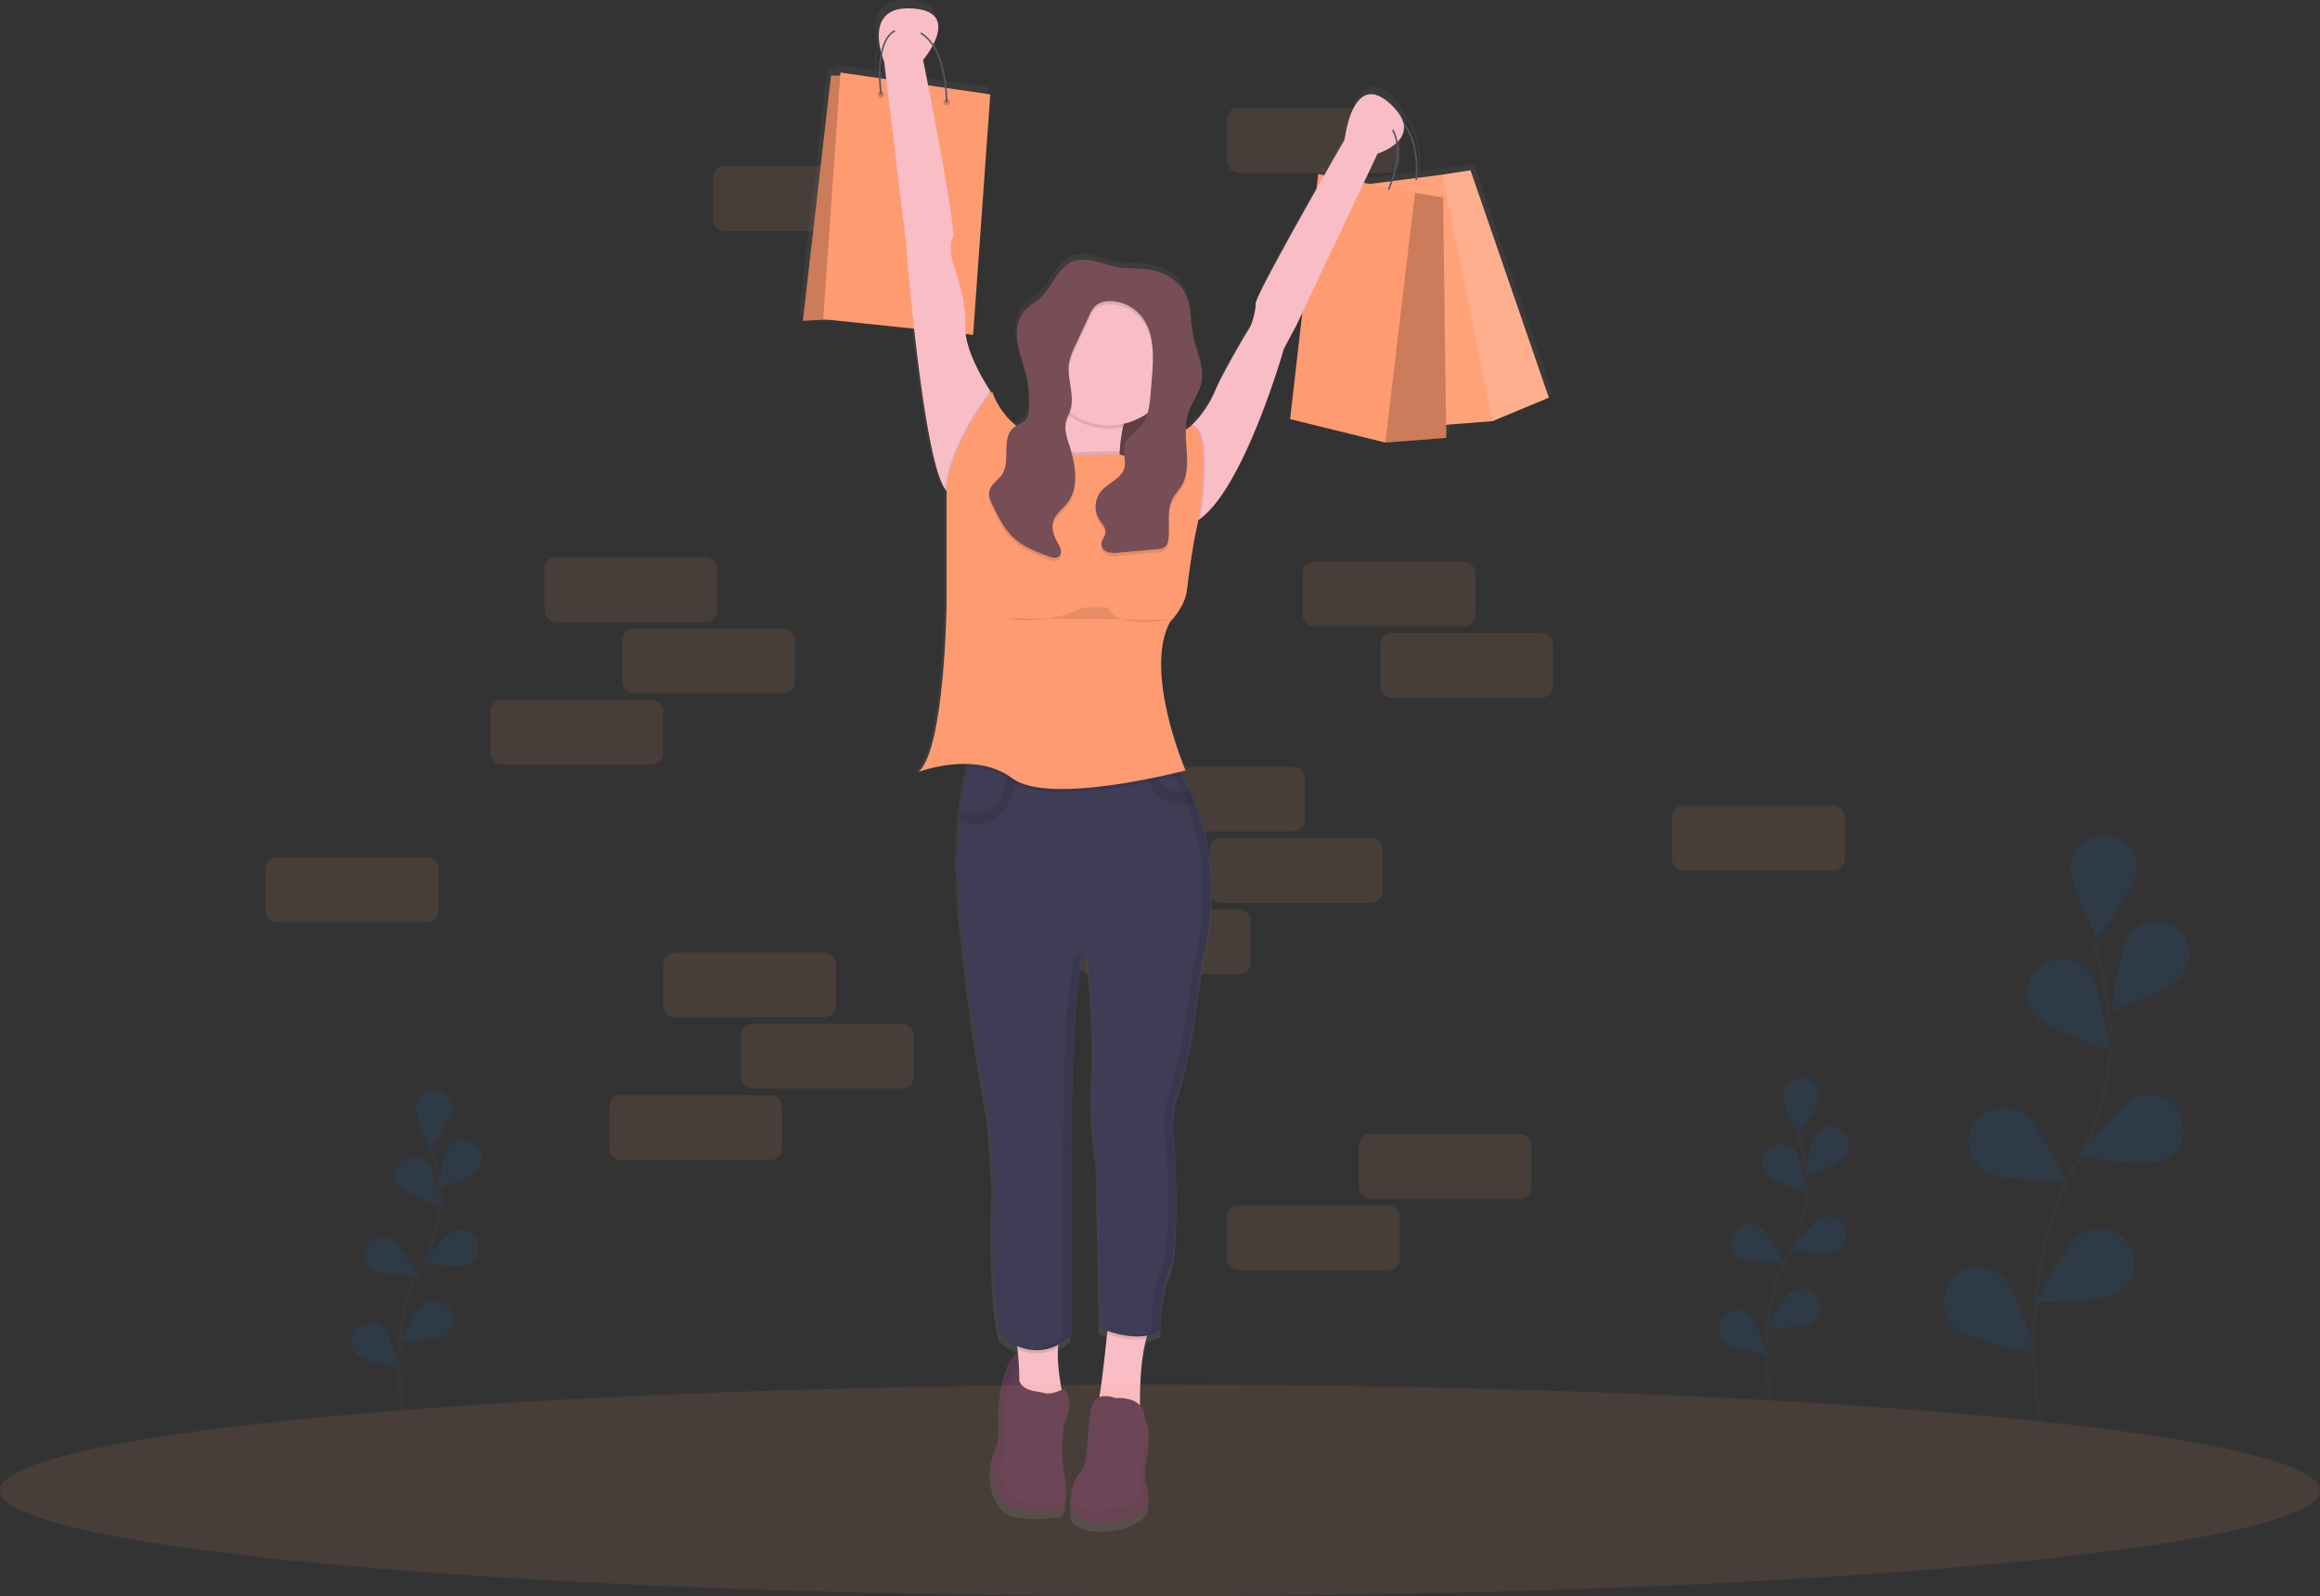 <svg id="c9533a1a-3341-4132-b58a-1916f0ec6876" xmlns="http://www.w3.org/2000/svg" xmlns:xlink="http://www.w3.org/1999/xlink" viewBox="0 0 1074 739"><rect x="0" y="0" width="1074" height="739" fill="#333333" stroke="none"/><defs><style>.cls-1,.cls-3{fill:#ff9b71;}.cls-1,.cls-12,.cls-14{opacity:0.1;}.cls-1,.cls-10,.cls-12,.cls-4,.cls-5,.cls-8{isolation:isolate;}.cls-2{fill:url(#linear-gradient);}.cls-4,.cls-5{fill:#fff;}.cls-4,.cls-8{opacity:0.2;}.cls-5{opacity:0.07;}.cls-6{fill:#535461;}.cls-7{fill:#774e55;}.cls-9{fill:#5c3d53;}.cls-10{opacity:0.05;}.cls-11{fill:#f8bdc5;}.cls-13{fill:#3f3d56;}.cls-15{fill:none;stroke:#535461;stroke-miterlimit:10;stroke-width:2px;}.cls-16{fill:#0081ff;}</style><linearGradient id="linear-gradient" x1="607.35" y1="-50.65" x2="607.35" y2="658.58" gradientTransform="matrix(1, 0, 0, -1, -63, 658.5)" gradientUnits="userSpaceOnUse"><stop offset="0" stop-color="gray" stop-opacity="0.25"/><stop offset="0.54" stop-color="gray" stop-opacity="0.12"/><stop offset="1" stop-color="gray" stop-opacity="0.1"/></linearGradient></defs><title>Artboard 1</title><rect class="cls-1" x="330" y="77" width="80" height="30" rx="5.17" ry="5.17"/><rect class="cls-1" x="568" y="50" width="80" height="30" rx="5.17" ry="5.17"/><rect class="cls-1" x="524" y="355" width="80" height="30" rx="5.17" ry="5.17"/><rect class="cls-1" x="560" y="388" width="80" height="30" rx="5.17" ry="5.17"/><rect class="cls-1" x="774" y="373" width="80" height="30" rx="5.17" ry="5.17"/><rect class="cls-1" x="123" y="397" width="80" height="30" rx="5.17" ry="5.17"/><rect class="cls-1" x="499" y="421" width="80" height="30" rx="5.17" ry="5.17"/><path class="cls-2" d="M718.91,182.21,682.25,75.79l-13.18,2-11.8,1.51c.3-4,.82-18.36-6.5-25.89-.71-2.58-2.58-5.51-6.18-8.81C627.05,28.52,623.4,61.41,623.4,61.41s-4,6.94-9.51,16.64L611,77.5l-.82,7.16c-12.2,21.57-28.41,50.76-28.41,53.5,0,4.39-2.19,10.23-2.19,10.23s-12.42,20.46-16.81,30.7a49.09,49.09,0,0,1-11,16.08s-1.06.81-2.8,2a25,25,0,0,1,1-5.71c1.6-5.23,5.32-9.71,6.31-15.09a17.62,17.62,0,0,0,.26-3.91c.23-6.31-2.84-12.52-4.12-18.83-1.49-7.31-.69-15.36-4.59-21.71-3-4.85-8.32-7.87-13.85-9.26-5.08-1.27-10.08-.82-15.2-1.36-4.7-.5-9.19-2.58-13.89-3.35a17.93,17.93,0,0,0-7.62,0c-8,2.19-10.44,12.21-16.58,17.72-2.21,2-4.92,3.38-6.92,5.57-2.91,3.19-3.92,7.64-3.77,12a25.56,25.56,0,0,0,.26,4.37c.76,5.23,2.78,10.18,4,15.31a53,53,0,0,1,1.49,11.59c0,.88,0,1.76-.08,2.63a9.23,9.23,0,0,1-1.35,5c-1.11,1.53-2.94,2.27-4.57,3.25A35.45,35.45,0,0,1,458.23,179s-.27.34-.73,1v-1s-10-14.68-11.52-26.67l3.48.36,8-112.55-20.43-3c-.57-5.81-2.12-14.24-6.23-20.39C434.23,10,436,.89,420.92,0c-17.6-1.07-16.52,12.64-14.65,20.14a50.45,50.45,0,0,0-1,12.45l-18-2.62-.1,1.46h-4.28l-13.1,114.82,11.16-.56,40.9,4.26c3.27,29.73,8.41,66.47,14.51,75.13a7.39,7.39,0,0,0,.67.83V278.5s-.73,68-13.16,78.93a65,65,0,0,1,23.78-3.73q-.21.68-.42,1.44a127.58,127.58,0,0,0-3.79,20.48q-.26,2.29-.47,4.78a257.87,257.87,0,0,0,.63,45.73c5.12,54.08,13.16,92.82,13.16,92.82L459,550.39s-2.19,53.35,3.65,70.89a26.47,26.47,0,0,0,7.48,4.85c0,.5.11,1,.16,1.53s.13,1.35.2,2c-2.62,1.19-7.51,5.91-8.57,24.45,0,0,1.46,13.89-2.19,20.46s-1.46,25.58,9.5,27.77a58.57,58.57,0,0,0,21.19,0s5.12,0,1.46-18.27l-.64-4.68c-.08-9,.3-18.74,2.1-21.63,3.65-5.85-1.46-11.69-1.46-11.69s-.36.2-1,.47c-.94-5-2.17-13.25-1.73-19.51a14,14,0,0,1,.15-1.55,30.78,30.78,0,0,0,6.19-4.27V551.85s-.73-106.7,7.31-108.9c0,0,3.65,38.73,2.19,57.74s2.19,39.47,2.19,39.47l1.46,77.47s1.4.67,3.66,1.46l-.15,1.41c-.89,8.61-2.32,21.61-3.62,29.57a5.88,5.88,0,0,0-3.55,4.1c-2.19,7.31-.73,25.58-5.12,30.7-2.59,3-5.69,9.11-4.17,13.43-1,3.79-.53,9.71,10.75,10.69,16.81,1.46,24.12-7.31,24.12-7.31s2.19-3.65,0-10.23.73-18.27.73-18.27,1.57-9.92-1-11.22c-.22-1.18-.42-1.93-.42-1.93a8.8,8.8,0,0,0-2.31-6.08c-.06-7.65.25-21.8,2.94-31.12.16-.53.32-1,.49-1.55a19.74,19.74,0,0,0,6.18-2.17s-.73-16.81,4.39-28.5,2.19-58.47,2.19-58.47-2.19-12.29.9-22.25a218.32,218.32,0,0,0,7.94-33.8L557,445.9s11.35-36.75-3.6-74.47q-.91-2.34-2-4.68c-1.24-2.71-2.62-5.43-4.16-8.13-.24-.42-.5-.85-.75-1.27l2.46-.62s-19.73-46-7.31-69.43c0,0,7-7,8-14.69,1.24-10.17,2.59-20.33,4.81-30.33l.39-1.76s.06-.34.16-1c.28-.18.55-.37.82-.57C576.83,223.62,595,159.4,595,159.4l5.85-11,2.78-5.88-5.7,49.73,44.58,11,28.5-2.19-.08-6.13,21.72-1.69Zm-282.6-145L428.39,36c-1.39-7.15-2.33-11.84-2.33-11.84a43.44,43.44,0,0,0,4.39-6.57c3.83,5.86,5.3,13.86,5.86,19.53ZM406.73,21.86c.55,1.88,1,3.09,1,3.09l1,8.25-2.7-.39a54.19,54.19,0,0,1,.66-11Zm249.8,57.61-10.72,1.38c1.51-4.44,3.38-11.72,2.29-18.31A9.19,9.19,0,0,0,651,54.89c6.37,7.61,5.77,21,5.49,24.55Zm-17.8-11.41a26.56,26.56,0,0,0,8.73-4.91c.92,6.47-1,13.58-2.46,17.8l-10,1.28-2.76-.53Z"/><polygon class="cls-3" points="717 184.1 690.91 194.99 660.6 89.3 667.71 80.86 680.74 78.84 717 184.1"/><polygon class="cls-4" points="717 184.1 690.91 194.99 660.6 89.3 667.71 80.86 680.74 78.84 717 184.1"/><polygon class="cls-3" points="667.71 80.86 622.43 86.67 645.64 198.51 690.91 194.99 667.71 80.86"/><polygon class="cls-5" points="667.71 80.86 622.43 86.67 645.64 198.51 690.91 194.99 667.71 80.86"/><path class="cls-6" d="M655.94,83.38l-.72-.09c0-.27,3-26.67-13.57-30l.14-.71C659.07,56.05,656,83.11,655.94,83.38Z"/><rect class="cls-7" x="488.44" y="160.44" width="49.88" height="73.01"/><rect class="cls-8" x="488.44" y="160.44" width="49.88" height="73.01"/><polygon class="cls-3" points="669.51 202.72 641.32 204.89 645.66 95.02 655.05 89.24 668.06 91.41 669.51 202.72"/><polygon class="cls-8" points="669.51 202.72 641.32 204.89 645.66 95.02 655.05 89.24 668.06 91.41 669.51 202.72"/><polygon class="cls-3" points="655.05 89.24 610.24 80.56 597.23 194.05 641.32 204.89 655.05 89.24"/><polygon class="cls-3" points="391.22 35.03 384.71 35.03 371.7 148.51 400.61 147.07 391.22 35.03"/><polygon class="cls-8" points="391.22 35.03 384.71 35.03 371.7 148.51 400.61 147.07 391.22 35.03"/><polygon class="cls-3" points="389.05 33.58 381.1 147.79 450.49 155.02 458.44 43.7 389.05 33.58"/><path class="cls-9" d="M472.9,626.31s-8.67-.72-10.12,24.58c0,0,1.45,13.73-2.17,20.24s-1.45,25.3,9.4,27.47a57.93,57.93,0,0,0,21,0s5.06,0,1.45-18.07l-7.23-52.77Z"/><path class="cls-10" d="M472.9,626.31s-8.67-.72-10.12,24.58c0,0,1.45,13.73-2.17,20.24s-1.45,25.3,9.4,27.47a57.93,57.93,0,0,0,21,0s5.06,0,1.45-18.07l-7.23-52.77Z"/><path class="cls-11" d="M518.35,208.9c-.62,10.76,1.53,17,1.53,17L501.09,231S470,235.3,482.3,223c4.25-4.25,6.34-11.54,7.25-19.24a106.62,106.62,0,0,0,.53-15.84,141.19,141.19,0,0,0-1.28-14.8s45.54-15.9,35.42,10.12a92.54,92.54,0,0,0-4.35,14.5A76.45,76.45,0,0,0,518.35,208.9Z"/><path class="cls-12" d="M524.22,183.21a92.54,92.54,0,0,0-4.35,14.5,31.14,31.14,0,0,1-29.79-9.82,141.19,141.19,0,0,0-1.28-14.8S534.34,157.19,524.22,183.21Z"/><circle class="cls-11" cx="513.38" cy="165.86" r="31.08"/><path class="cls-11" d="M458.44,181v9.4l-15.9,41.2-4.34-4.34a7.3,7.3,0,0,1-.66-.82C427,211.56,419.4,112.37,419.4,112.37L409.29,28.5s-10.84-26,13-24.58,5.06,23.85,5.06,23.85,15.9,79.51,13.73,82.4,0,11.57,0,11.57,6.51,16.63,5.78,28.91S458.44,181,458.44,181Z"/><path class="cls-11" d="M637.7,71.17l-37.59,79.51-5.78,10.82s-18,63.52-38.79,78.73a19,19,0,0,1-3.86,2.23l-4.34-34.7,4-10.08.3-.77A48.55,48.55,0,0,0,562.48,181c4.34-10.12,16.63-30.36,16.63-30.36s2.17-5.78,2.17-10.12,41.2-75.9,41.2-75.9,3.61-32.53,21-16.63S637.7,71.17,637.7,71.17Z"/><path class="cls-11" d="M492.41,648s-24.58,10.12-21.69.72c1.76-5.7,1.11-16.47.33-24-.5-4.91-1.06-8.49-1.06-8.49l21,2.17a17,17,0,0,0-1.21,5.75C489.09,633.73,492.41,648,492.41,648Z"/><path class="cls-11" d="M530.63,619.87c-3.79,13.16-2.8,36.08-2.8,36.08s-22.41,2.89-20.24-2.89c1.51-4,3.72-23.82,4.92-35.47.53-5.09.86-8.62.86-8.62l20.24,4.34A20.22,20.22,0,0,0,530.63,619.87Z"/><path class="cls-12" d="M470,616.19l21,2.17a17,17,0,0,0-1.21,5.75,21.43,21.43,0,0,1-18.7.57C470.56,619.76,470,616.19,470,616.19Z"/><path class="cls-12" d="M533.62,613.3a20.22,20.22,0,0,0-3,6.57c-6.83,1.1-14-.83-18.11-2.28.53-5.09.86-8.62.86-8.62Z"/><path class="cls-13" d="M556.75,444.87l-4.26,29.86a215.92,215.92,0,0,1-7.86,33.43c-3.06,9.85-.89,22-.89,22s2.89,46.26-2.17,57.83-4.34,28.19-4.34,28.19c-11.57,6.51-28.19-1.45-28.19-1.45l-1.45-76.62s-3.61-20.24-2.17-39-2.17-57.1-2.17-57.1c-8,2.17-7.23,107.7-7.23,107.7v68.67c-17.35,15.18-32.53,0-32.53,0-5.78-17.35-3.61-70.12-3.61-70.12l-2.17-31.08s-8-38.31-13-91.8a255,255,0,0,1-.62-45.23q.21-2.46.46-4.73a126.18,126.18,0,0,1,3.74-20.25,45.58,45.58,0,0,1,2.2-6.41l77.67,3.61,4.58.21,11,.51c1.2,1.81,2.33,3.65,3.38,5.49,1.52,2.67,2.89,5.36,4.11,8,.7,1.54,1.36,3.09,2,4.63C568,408.5,556.75,444.87,556.75,444.87Z"/><path class="cls-12" d="M471.45,356s-3.4,34-27.37,24.16q.21-2.46.46-4.73c5.64,1.53,21.25,3.64,21.84-19.44Z"/><path class="cls-12" d="M553.19,371.22c-16.6,5.93-22.86-9.86-25-18.87l4.58.21c2.49,14.17,12.43,15,18.48,14Q552.27,368.93,553.19,371.22Z"/><path class="cls-9" d="M479.34,644.15c-3.69-.58-9.33-2.61-7.56-9.7,0,0-6.83-2.36-6.11,25.83,0,0-.72,13.73-2.17,16.63s0,20.24,15.18,18.79c0,0,10.84,3.61,13.73-2.17,0,0-2.17-33.25,1.45-39S492.41,643,492.41,643s-5.12,2.84-8.8,2A38.7,38.7,0,0,0,479.34,644.15Z"/><path class="cls-9" d="M497.47,691.36s-7.23,12.29,9.4,13.73,23.85-7.23,23.85-7.23,2.17-3.61,0-10.12.72-18.07.72-18.07,2.17-13.73-2.89-10.84S497.47,691.36,497.47,691.36Z"/><path class="cls-10" d="M497.47,691.36s-7.23,12.29,9.4,13.73,23.85-7.23,23.85-7.23,2.17-3.61,0-10.12.72-18.07.72-18.07,2.17-13.73-2.89-10.84S497.47,691.36,497.47,691.36Z"/><path class="cls-9" d="M516.27,647.27s-8.67-3.61-10.84,3.61-.72,25.3-5.06,30.36S490.25,700,507.6,699.31s21-6.51,21-6.51-.72-18.07,1.45-23.13,0-13,0-13S530.72,646.5,516.27,647.27Z"/><circle class="cls-8" cx="407.84" cy="43.7" r="1.45"/><circle class="cls-8" cx="438.2" cy="47.31" r="1.45"/><path class="cls-6" d="M438.56,47.32h-.72c0-.31.51-30.8-17-33.61-3.45-.55-6.27.23-8.38,2.32-7.23,7.17-4.24,27.42-4.21,27.62l-.71.11c-.13-.85-3.07-20.82,4.42-28.24,2.28-2.27,5.32-3.12,9-2.53C439.08,15.89,438.57,47,438.56,47.32Z"/><path class="cls-6" d="M643.09,87.95l-.65-.31c.11-.24,11.25-24.37-3.47-32.78l.36-.63C654.62,63,643.21,87.7,643.09,87.95Z"/><path class="cls-12" d="M519.88,225.86l-18.79,5.06s-31.08,4.34-18.79-8c4.25-4.25,6.34-11.54,7.25-19.24,4.91,7.7,10.82,5.51,10.82,5.51l17.92-.35h.07C517.73,219.66,519.88,225.86,519.88,225.86Z"/><path class="cls-12" d="M555.55,240.25a19,19,0,0,1-3.86,2.23l-4.34-34.7,4-10.08,1-.77C561.38,199.5,556.72,232.74,555.55,240.25Z"/><path class="cls-12" d="M458.44,181v9.4l-15.9,41.2-4.34-4.34a7.3,7.3,0,0,1-.66-.82C439.42,205,458.44,181,458.44,181Z"/><path class="cls-12" d="M547.11,358.56c-10.11,2.53-62.89,14.93-78.55,3.19-6.18-4.63-13.46-6.33-20.27-6.6a45.58,45.58,0,0,1,2.2-6.41l77.67,3.61,4.58.21,11,.51Q545.54,355.8,547.11,358.56Z"/><path class="cls-11" d="M411.1,10.09s10.84,18.07,18.07,0"/><path class="cls-11" d="M634.09,47.31s-4.34,21.69,13,11.57"/><g class="cls-14"><path d="M499.89,449.14c-.35-4.4-.61-7.15-.61-7.15-8,2.17-7.23,107.7-7.23,107.7v68.67c-5.08,4.44-10,6.28-14.35,6.67,5.22.46,11.44-1,18-6.67V549.69S495.14,473.22,499.89,449.14Z"/><path d="M552.83,371.22c-.61-1.54-1.26-3.09-2-4.63-1.22-2.68-2.59-5.37-4.11-8-1-1.84-2.18-3.67-3.38-5.49l-11-.51-4.58-.21-77.67-3.61-.07.16,74.13,3.45,4.58.21,11,.51c1.2,1.81,2.33,3.65,3.38,5.49,1.52,2.67,2.89,5.36,4.11,8,.7,1.54,1.36,3.09,2,4.63,14.78,37.3,3.56,73.65,3.56,73.65l-4.26,29.86a215.92,215.92,0,0,1-7.86,33.43c-3.06,9.85-.89,22-.89,22s2.89,46.26-2.17,57.83-4.34,28.19-4.34,28.19a21,21,0,0,1-9.06,2.5,23,23,0,0,0,12.67-2.5s-.72-16.63,4.34-28.19,2.17-57.83,2.17-57.83-2.17-12.16.89-22a215.92,215.92,0,0,0,7.86-33.43l4.26-29.86S567.61,408.5,552.83,371.22Z"/></g><path class="cls-3" d="M518.29,210.32c10,4.71,33.4-13.38,33.4-13.38,10.12,2.89,2.89,44.82,2.89,44.82l-.39,1.74c-2.2,9.89-3.53,19.94-4.76,30-.93,7.59-7.86,14.53-7.86,14.53-12.29,23.13,7.23,68.67,7.23,68.67s-62.89,16.63-80.23,3.61-43.37-2.89-43.37-2.89c12.29-10.84,13-78.07,13-78.07v-52c1.45-21.69,21-46.26,21-46.26,8,22.41,30.23,23.89,30.23,23.89,4.93,8,11,5.75,11,5.75Z"/><path class="cls-12" d="M505.29,122.06a17.73,17.73,0,0,0-7.53,0c-7.86,2.17-10.33,12.08-16.4,17.52-2.18,2-4.87,3.34-6.85,5.51-3.52,3.86-4.23,9.58-3.48,14.75s2.75,10.07,4,15.14a52.39,52.39,0,0,1,1.39,15.52,9.13,9.13,0,0,1-1.34,4.91c-1.45,2-4.12,2.63-6,4.23-5.74,4.94-1,15.19-5.21,21.5-1.81,2.73-5.2,4.53-5.89,7.73-.49,2.27.55,4.56,1.57,6.65,2.68,5.5,5.46,11.15,10,15.25s10.15,6.16,15.73,8.25c1.69.63,3.81,1.18,5.1-.07,1.59-1.56.39-4.2-.71-6.13-1.74-3-3.1-6.62-2.08-10s4.29-5.62,6.49-8.44c5.67-7.3,3.81-17.78,1-26.58-1.19-3.71-2.53-7.66-1.52-11.43.43-1.62,1.28-3.09,1.82-4.68,2.4-7.08-1.63-14.85-.45-22.23a31.93,31.93,0,0,1,3-8.27l6.35-13.65a13.49,13.49,0,0,1,2.81-4.42,10,10,0,0,1,7-2.18,19,19,0,0,1,13.63,6.21c6.8,7.56,6.37,19,5.55,29.08l-.59,7.28c-.43,5.24-1,10.83-4.3,14.91-2.57,3.16-6.72,5.31-7.78,9.25-.92,3.39.81,7.07-.1,10.46-1.36,5.07-7.62,6.9-10.93,11a11.25,11.25,0,0,0-.82,12.65c1.26,2,3.27,4,3,6.35-.23,1.89-1.93,3.42-1.92,5.32a4.23,4.23,0,0,0,3.07,3.67,12.4,12.4,0,0,0,5.07.24l17.93-1.62a6.31,6.31,0,0,0,3.19-.88c1.25-.9,1.66-2.56,1.83-4.09.72-6.38-1-13.35,2.19-18.93,1-1.79,2.47-3.28,3.58-5,6.12-9.6,0-22.62,3.28-33.51,1.58-5.17,5.26-9.61,6.24-14.92,1.3-7.08-2.39-14-3.82-21-1.47-7.23-.68-15.19-4.54-21.48-3-4.8-8.23-7.79-13.69-9.16-5-1.26-10-.81-15-1.35C514.38,124.87,509.94,122.81,505.29,122.06Z"/><path class="cls-7" d="M505.29,120.61a17.73,17.73,0,0,0-7.53,0c-7.86,2.17-10.33,12.08-16.4,17.52-2.18,2-4.87,3.34-6.85,5.51-3.52,3.86-4.23,9.58-3.48,14.75s2.75,10.07,4,15.14A52.39,52.39,0,0,1,476.42,189a9.13,9.13,0,0,1-1.34,4.91c-1.45,2-4.12,2.63-6,4.23-5.74,4.94-1,15.19-5.21,21.5-1.81,2.73-5.2,4.53-5.89,7.73-.49,2.27.55,4.56,1.57,6.65,2.68,5.5,5.46,11.15,10,15.25s10.15,6.16,15.73,8.25c1.69.63,3.81,1.18,5.1-.07,1.59-1.56.39-4.2-.71-6.13-1.74-3-3.1-6.62-2.08-10s4.29-5.62,6.49-8.44c5.67-7.3,3.81-17.78,1-26.58-1.19-3.71-2.53-7.66-1.52-11.43.43-1.62,1.28-3.09,1.82-4.68,2.4-7.08-1.63-14.85-.45-22.23a31.93,31.93,0,0,1,3-8.27l6.35-13.65a13.49,13.49,0,0,1,2.81-4.42,10,10,0,0,1,7-2.18,19,19,0,0,1,13.63,6.21c6.8,7.56,6.37,19,5.55,29.08l-.59,7.28c-.43,5.24-1,10.83-4.3,14.91-2.57,3.16-6.72,5.31-7.78,9.25-.92,3.39.81,7.07-.1,10.46-1.36,5.07-7.62,6.9-10.93,11a11.25,11.25,0,0,0-.82,12.65c1.26,2,3.27,4,3,6.35-.23,1.89-1.93,3.42-1.92,5.32a4.23,4.23,0,0,0,3.07,3.67,12.4,12.4,0,0,0,5.07.24l17.93-1.62a6.31,6.31,0,0,0,3.19-.88c1.25-.9,1.66-2.56,1.83-4.09.72-6.38-1-13.35,2.19-18.93,1-1.79,2.47-3.28,3.58-5,6.12-9.6,0-22.62,3.28-33.51,1.58-5.17,5.26-9.61,6.24-14.92,1.3-7.08-2.39-14-3.82-21-1.47-7.23-.68-15.19-4.54-21.48-3-4.8-8.23-7.79-13.69-9.16-5-1.26-10-.81-15-1.35C514.38,123.43,509.94,121.37,505.29,120.61Z"/><path class="cls-12" d="M466.75,286.21s14.46,4.34,35.42-5.06H513s.72,10.12,28.91,5.78"/><ellipse class="cls-1" cx="537" cy="690" rx="537" ry="49"/><rect class="cls-1" x="252" y="258" width="80" height="30" rx="5.17" ry="5.17"/><rect class="cls-1" x="288" y="291" width="80" height="30" rx="5.17" ry="5.17"/><rect class="cls-1" x="603" y="260" width="80" height="30" rx="5.17" ry="5.17"/><rect class="cls-1" x="639" y="293" width="80" height="30" rx="5.17" ry="5.17"/><rect class="cls-1" x="227" y="324" width="80" height="30" rx="5.17" ry="5.17"/><rect class="cls-1" x="307" y="441" width="80" height="30" rx="5.17" ry="5.17"/><rect class="cls-1" x="343" y="474" width="80" height="30" rx="5.17" ry="5.17"/><rect class="cls-1" x="282" y="507" width="80" height="30" rx="5.17" ry="5.17"/><rect class="cls-1" x="629" y="525" width="80" height="30" rx="5.17" ry="5.17"/><rect class="cls-1" x="568" y="558" width="80" height="30" rx="5.17" ry="5.17"/><g class="cls-14"><path class="cls-15" d="M945.26,663.39S930.78,590,960.6,539.75a113.3,113.3,0,0,0,15.63-69.94,190.55,190.55,0,0,0-7-34.14"/><path class="cls-16" d="M989,403.09c-.76,8.35-18.13,31.19-18.13,31.19s-12.9-25.61-12.13-34A15.19,15.19,0,0,1,989,403.08Z"/><path class="cls-16" d="M1009.77,451.66c-5.18,6.59-32.16,16.34-32.16,16.34s3.09-28.51,8.27-35.11a15.19,15.19,0,0,1,24.67,17.74q-.38.53-.81,1Z"/><path class="cls-16" d="M1000.84,537.5c-8.18,3.22-37.73-2.24-37.73-2.24S981,511.1,989.17,507.88a15.92,15.92,0,0,1,11.67,29.62Z"/><path class="cls-16" d="M980.11,598.65c-7.52,4.56-37.57,4.17-37.57,4.17S956.08,576,963.6,571.43a15.92,15.92,0,1,1,17,26.95l-.45.27Z"/><path class="cls-16" d="M942.46,470.5c5.72,6.68,34.39,15.68,34.39,15.68s-4.5-29.72-10.21-36.39a15.92,15.92,0,1,0-24.48,20.36Z"/><path class="cls-16" d="M919.12,542.32c7.45,4.66,37.51,4.67,37.51,4.67S943.45,520,936,515.32a15.92,15.92,0,1,0-17.24,26.77Z"/><path class="cls-16" d="M906,615.21c6.56,5.85,36.18,11,36.18,11s-8.43-28.85-15-34.7a15.92,15.92,0,1,0-22,23Q905.59,614.87,906,615.21Z"/></g><g class="cls-14"><path class="cls-15" d="M819.63,647.29s-7.77-39.39,8.23-66.39a60.84,60.84,0,0,0,8.39-37.56A102.32,102.32,0,0,0,832.51,525"/><path class="cls-16" d="M842.5,507.93c-.43,4.7-10.2,17.55-10.2,17.55s-7.26-14.41-6.83-19.11a8.55,8.55,0,0,1,17,1.56Z"/><path class="cls-16" d="M854.17,535.26c-2.92,3.71-18.1,9.19-18.1,9.19s1.74-16,4.66-19.75a8.55,8.55,0,0,1,13.44,10.56Z"/><path class="cls-16" d="M849.47,579.7c-4.39,1.73-20.26-1.2-20.26-1.2s9.6-13,14-14.7a8.55,8.55,0,0,1,6.27,15.9Z"/><path class="cls-16" d="M838.34,612.5c-4,2.45-20.17,2.24-20.17,2.24s7.27-14.41,11.31-16.86a8.55,8.55,0,1,1,9.21,14.41Z"/><path class="cls-16" d="M818.12,543.72c3.07,3.59,18.47,8.42,18.47,8.42s-2.41-16-5.48-19.54a8.55,8.55,0,1,0-13,11.12h0Z"/><path class="cls-16" d="M805.59,582.27c4,2.5,20.14,2.51,20.14,2.51s-7.08-14.5-11.08-17a8.55,8.55,0,0,0-9.06,14.5Z"/><path class="cls-16" d="M798.56,621.41c3.52,3.14,19.43,5.88,19.43,5.88s-4.52-15.49-8-18.63a8.55,8.55,0,0,0-11.38,12.76Z"/></g><g class="cls-14"><path class="cls-15" d="M186.63,653.29s-7.77-39.39,8.23-66.39a60.84,60.84,0,0,0,8.39-37.56A102.32,102.32,0,0,0,199.51,531"/><path class="cls-16" d="M209.5,513.93c-.43,4.7-10.2,17.55-10.2,17.55s-7.26-14.41-6.83-19.11a8.55,8.55,0,0,1,17,1.56Z"/><path class="cls-16" d="M221.17,541.26c-2.92,3.71-18.1,9.19-18.1,9.19s1.74-16,4.66-19.75a8.55,8.55,0,0,1,13.44,10.56Z"/><path class="cls-16" d="M216.47,585.7c-4.39,1.73-20.26-1.2-20.26-1.2s9.6-13,14-14.7a8.55,8.55,0,0,1,6.27,15.9Z"/><path class="cls-16" d="M205.34,618.5c-4,2.45-20.17,2.24-20.17,2.24s7.27-14.41,11.31-16.86a8.55,8.55,0,0,1,9.21,14.41Z"/><path class="cls-16" d="M185.12,549.72c3.07,3.59,18.47,8.42,18.47,8.42s-2.41-16-5.48-19.54a8.55,8.55,0,1,0-13,11.12Z"/><path class="cls-16" d="M172.59,588.27c4,2.5,20.14,2.51,20.14,2.51s-7.08-14.5-11.08-17a8.55,8.55,0,0,0-9.06,14.5Z"/><path class="cls-16" d="M165.56,627.41c3.52,3.14,19.43,5.88,19.43,5.88s-4.52-15.49-8-18.63a8.55,8.55,0,0,0-11.38,12.76Z"/></g></svg>